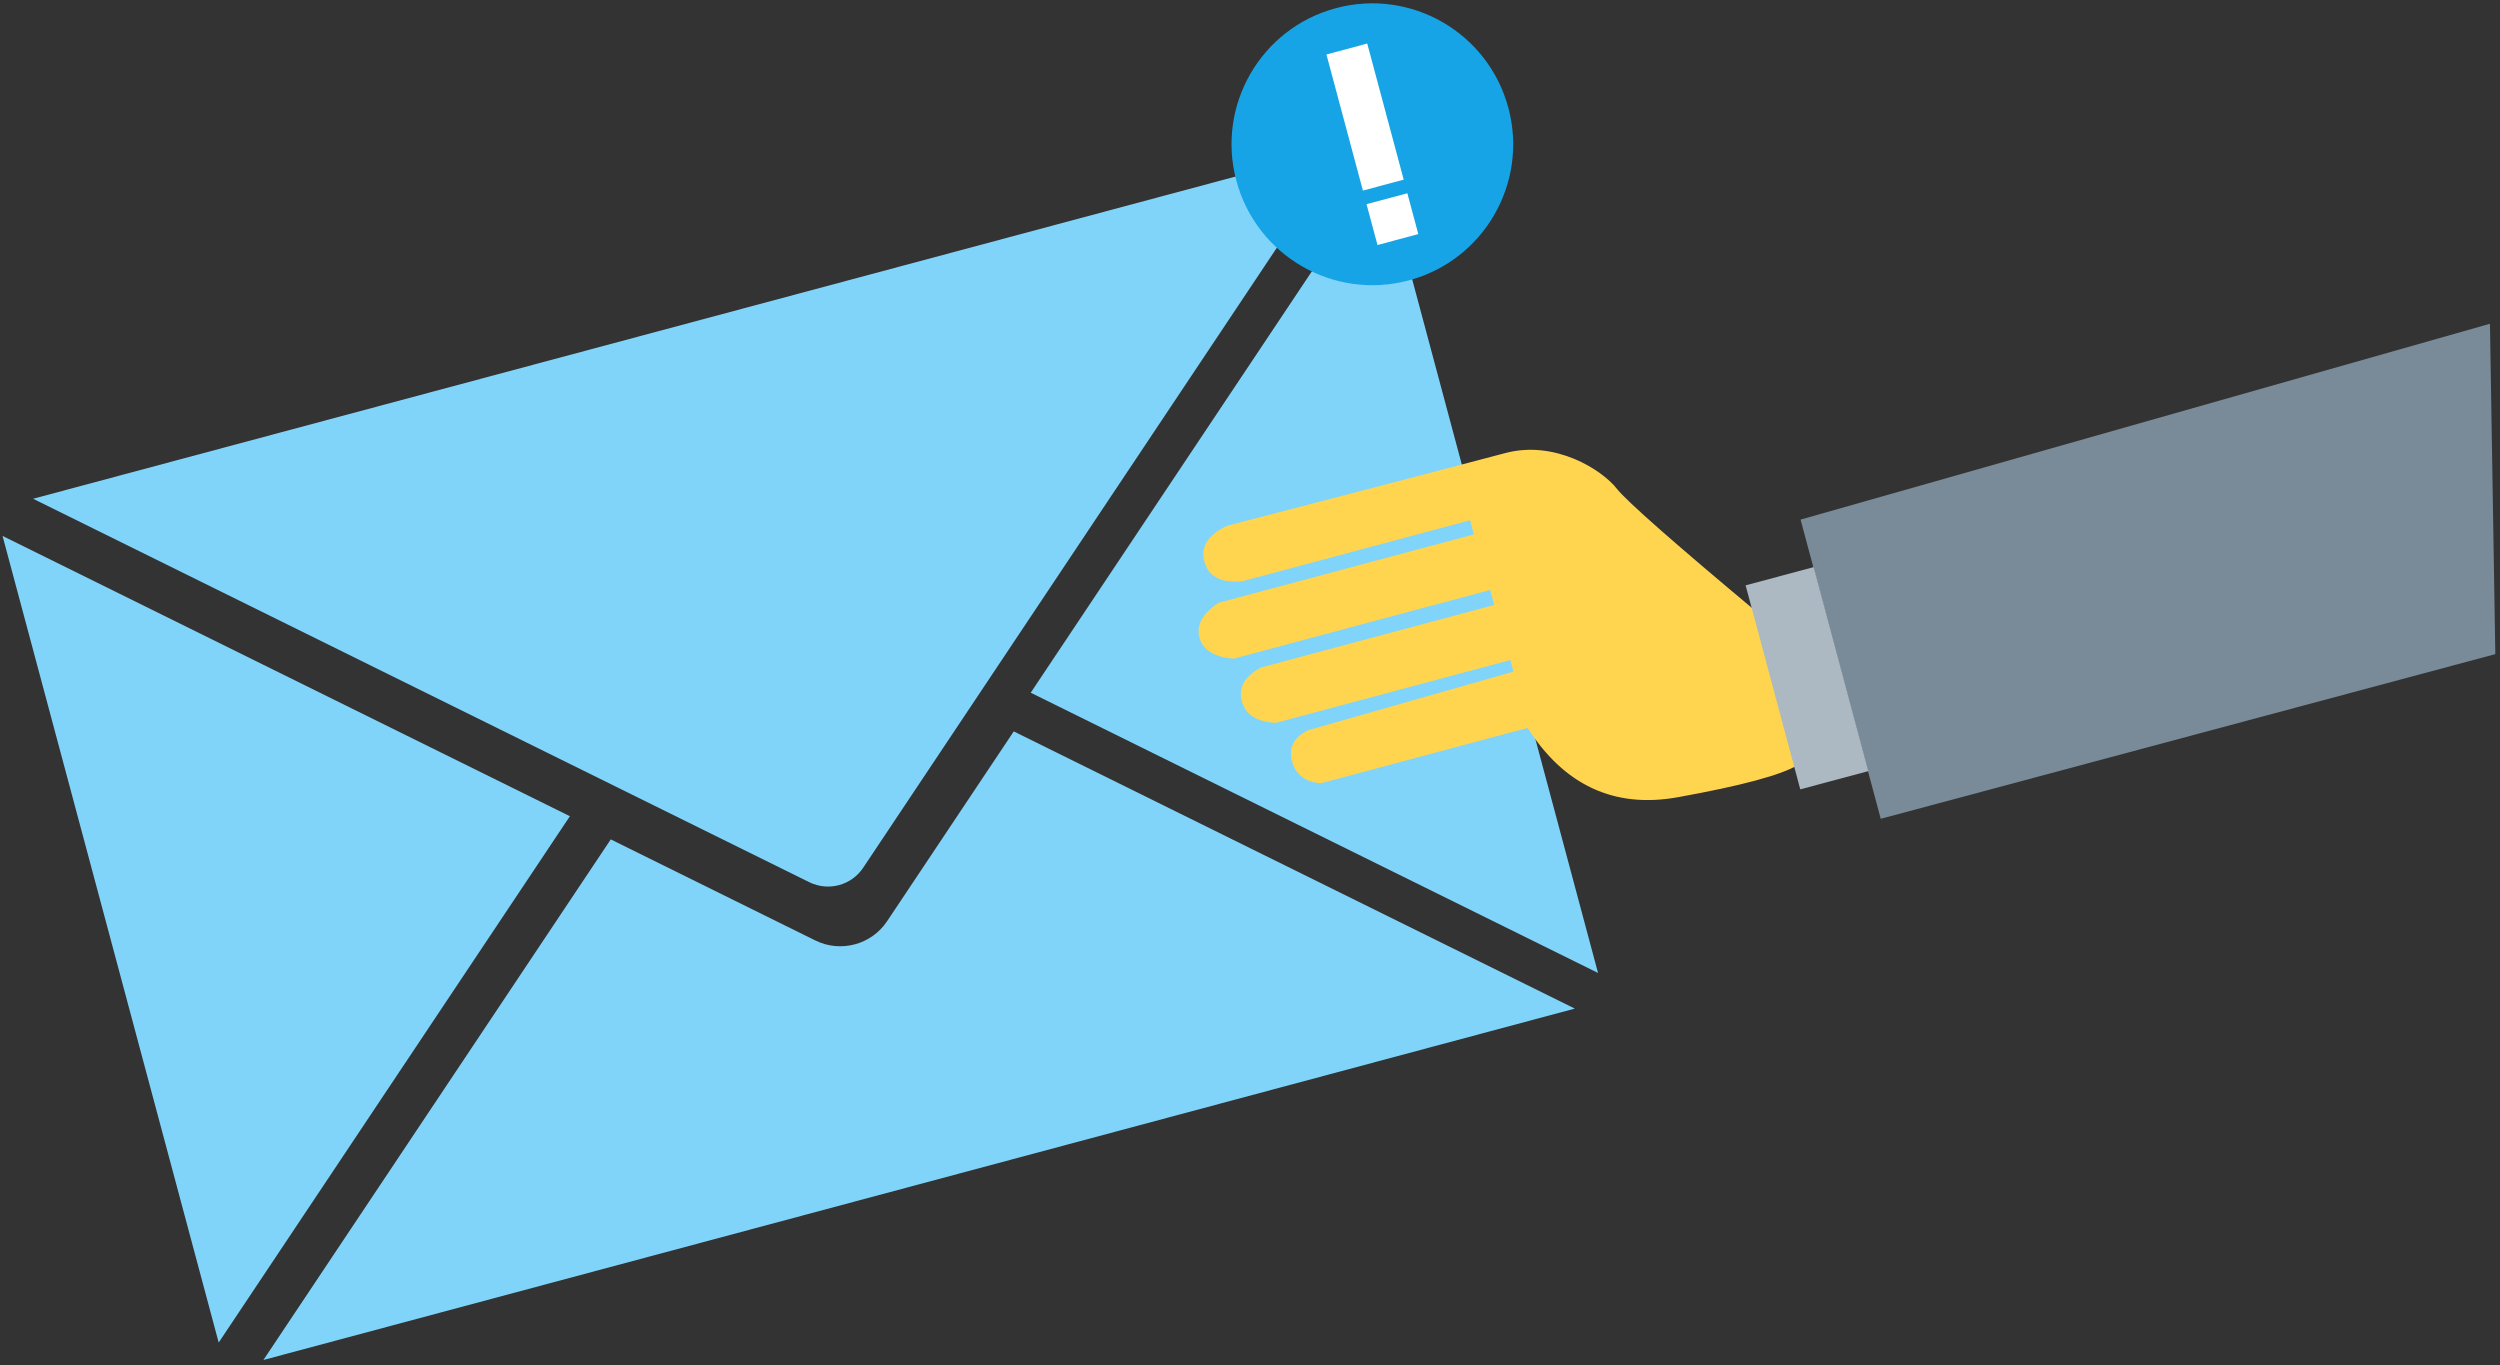 <?xml version="1.0" encoding="UTF-8"?>
<svg width="401px" height="219px" viewBox="0 0 401 219" version="1.1" xmlns="http://www.w3.org/2000/svg" xmlns:xlink="http://www.w3.org/1999/xlink">
    <rect x="0" y="0" width="401" height="219" fill="#333333" stroke="none"/>
    <!-- Generator: Sketch 51.1 (57501) - http://www.bohemiancoding.com/sketch -->
    <title>HandwithEnvelope</title>
    <desc>Created with Sketch.</desc>
    <defs></defs>
    <g id="Blog" stroke="none" stroke-width="1" fill="none" fill-rule="evenodd">
        <g id="Blog-Main-1440" transform="translate(-892, -1849)">
            <g id="Subscribe-block" transform="translate(150, 1784)">
                <g id="Group-15">
                    <g id="HandwithEnvelope" transform="translate(947.375, 154.435) rotate(-15) translate(-947.375, -154.435) translate(749.375, 70.935)">
                        <g id="Group-9" transform="translate(198, 94.473) scale(-1, 1) translate(-198, -94.473) translate(-0, 22.473)">
                            <g id="new-email-envelope" transform="translate(165.206, -0)" fill="#81D4F9" fill-rule="nonzero">
                                <path d="M110.313,91.764 L5.969,0.132 L223.602,0.132 L119.261,91.763 C116.702,94.011 112.873,94.011 110.313,91.764 Z" id="Shape"></path>
                                <polygon id="Shape" points="77.085 71.599 0.824 138.571 0.824 4.627"></polygon>
                                <path d="M81.324,76.89 L108.822,101.037 C112.234,104.033 117.34,104.033 120.752,101.036 L148.244,76.89 L223.671,143.128 L5.901,143.128 L81.324,76.89 Z" id="Shape"></path>
                                <polygon id="Shape" points="153.613 71.602 229.877 4.627 229.877 138.571"></polygon>
                            </g>
                            <path d="M175.087,128.121 C160.615,117.942 152.216,112.357 149.892,111.366 C146.407,109.881 139.91,103.912 139.91,95.798 C139.91,90.388 139.816,75.052 139.628,49.788 C140.171,46.584 141.613,44.982 143.954,44.982 C146.294,44.982 147.74,46.584 148.29,49.788 L148.29,87.866 L151.209,87.866 L151.209,45.232 C152.147,42.454 153.579,41.066 155.507,41.066 C157.434,41.066 158.906,42.454 159.923,45.232 L159.923,88.084 L162.992,88.084 L162.992,49.132 C163.649,46.366 165.028,44.982 167.13,44.982 C169.233,44.982 170.729,46.366 171.619,49.132 L171.619,87.866 L171.061,88.303 L174.112,88.303 L174.67,53.814 C175.12,51.449 176.433,50.267 178.609,50.267 C181.874,50.267 182.854,53.424 182.854,53.814 C182.854,54.074 182.854,65.498 182.854,88.084 C193.317,91.325 198.975,98.061 199.83,108.291 C200.684,118.522 200.684,125.132 199.83,128.121 L175.087,128.121 Z" id="Path-6" stroke="#FFD54F" stroke-width="0.565" fill="#FFD54F" transform="translate(170.049, 84.593) rotate(-270) translate(-170.049, -84.593) "></path>
                            <polygon id="Rectangle-4" fill="#798B98" transform="translate(58.359, 100.719) rotate(-270) translate(-58.359, -100.719) " points="34.378 43.249 84.063 43.249 84.063 145.304 32.654 158.189"></polygon>
                            <polygon id="Rectangle-4" fill="#ACB9C2" transform="translate(121.425, 101.581) rotate(-270) translate(-121.425, -101.581) " points="104.487 95.931 138.363 95.931 138.363 107.232 104.487 107.232"></polygon>
                        </g>
                        <g id="Group-12" transform="translate(206.646, -0)">
                            <g id="Group-11" transform="translate(-0, -0)">
                                <ellipse id="Oval-15" fill="#17A4E6" cx="22.761" cy="23.284" rx="22.584" ry="22.603"></ellipse>
                                <rect id="Rectangle-19" fill="#FFFFFF" x="19.373" y="7.462" width="6.775" height="22.603"></rect>
                                <rect id="Rectangle-19" fill="#FFFFFF" x="19.373" y="32.325" width="6.775" height="6.781"></rect>
                            </g>
                            <g id="Group-10" transform="translate(14.197, 26.781)"></g>
                        </g>
                    </g>
                </g>
            </g>
        </g>
    </g>
</svg>
